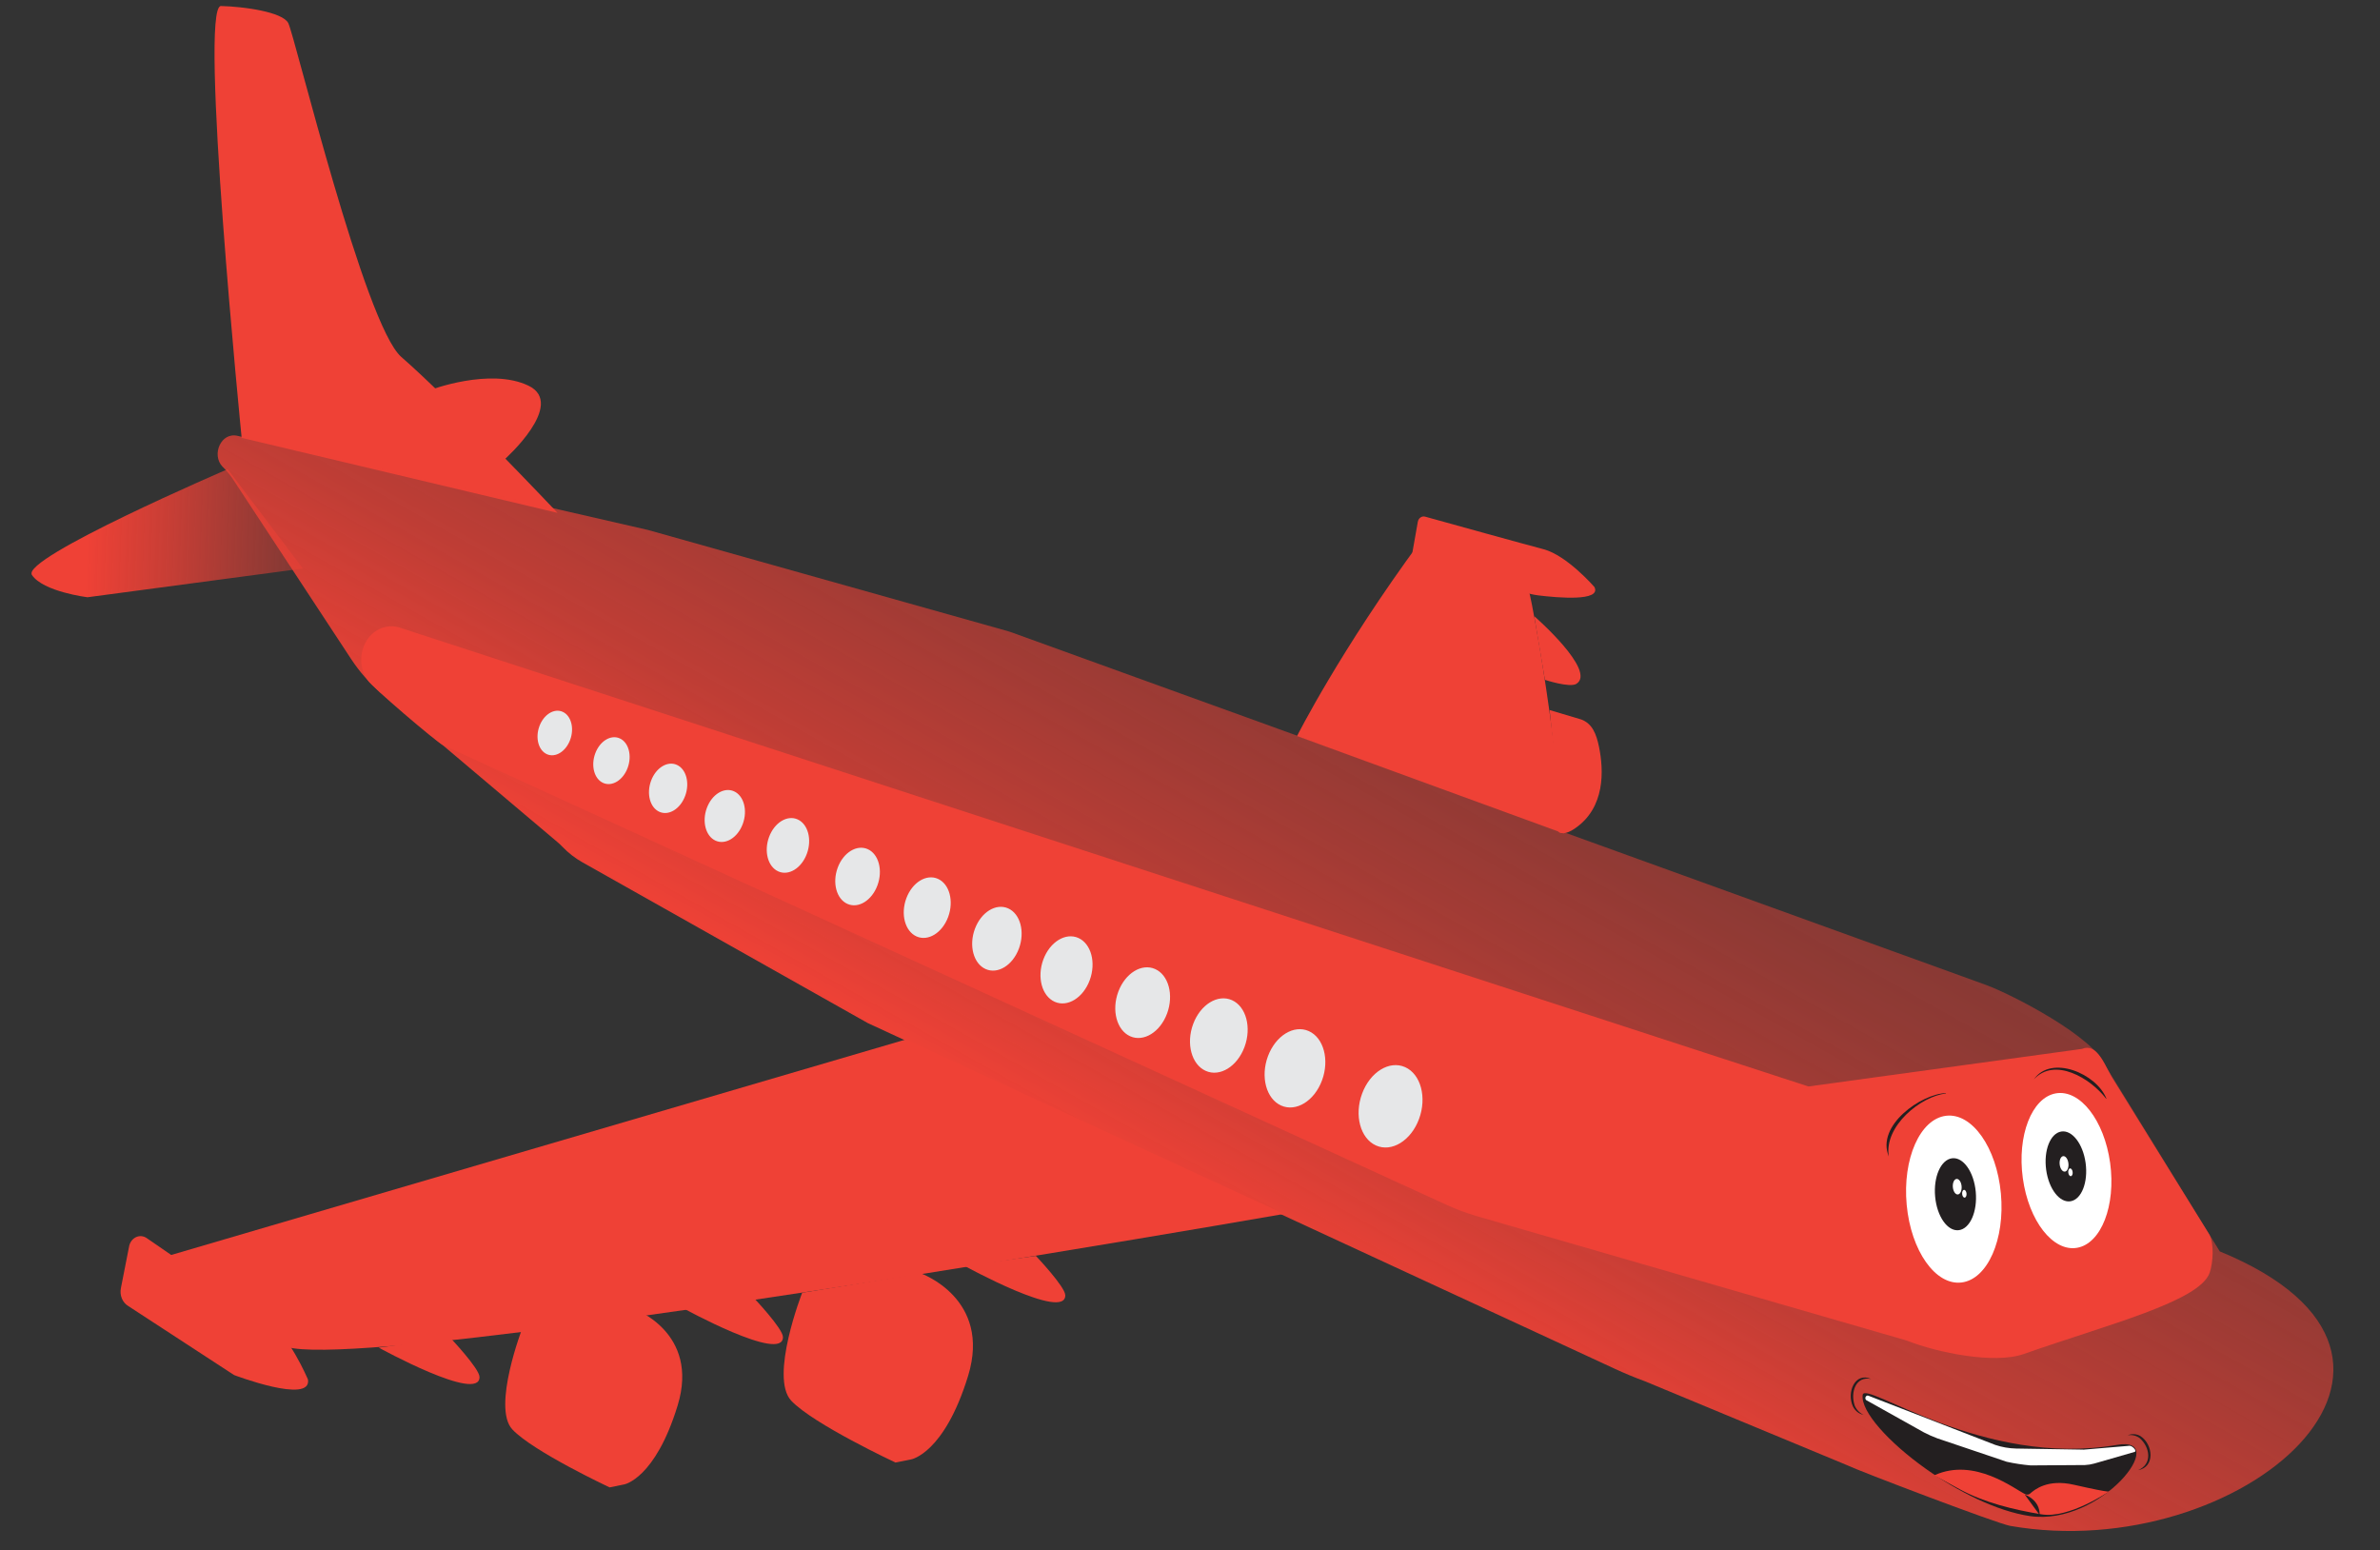 <svg width="370" height="241" viewBox="0 0 370 241" fill="none" xmlns="http://www.w3.org/2000/svg">
<rect x="0" y="0" width="370" height="241" fill="#333333" stroke="none"/>
<g clip-path="url(#clip0_88_2313)">
<path d="M47.093 88.376L13.601 92.841C13.601 92.841 6.707 91.99 4.961 89.375C3.215 86.761 35.395 72.937 35.395 72.937L47.093 88.376Z" fill="url(#paint0_linear_88_2313)"/>
<path d="M78.436 71.421C78.436 71.421 88.109 62.811 82.151 59.95C76.193 57.09 66.864 60.634 66.864 60.634L78.436 71.421Z" fill="url(#paint1_linear_88_2313)"/>
<path d="M37.567 68.063C37.567 68.063 30.875 0.858 34.353 0.936C37.831 1.013 43.933 1.847 44.819 3.595C45.836 5.583 56.672 50.52 62.385 55.484C70.028 62.12 86.677 79.725 86.677 79.725L37.567 68.063Z" fill="url(#paint2_linear_88_2313)"/>
<path d="M255.746 214.725L287.025 227.708C288.878 228.621 310.526 236.856 312.508 237.195C348.396 243.444 385.687 211.2 345.092 194.527L327.357 165.733C325.571 161.171 312.834 154.619 308.805 153.126L157.158 98.263C156.979 98.199 156.794 98.141 156.61 98.089L100.713 82.374L37.007 67.769C34.349 67.068 32.854 70.696 34.566 72.513C35.108 73.045 35.607 73.628 36.058 74.255L54.581 102.436C55.916 104.465 57.509 106.27 59.312 107.794L86.74 130.967C86.984 131.173 87.216 131.396 87.436 131.633C88.357 132.588 89.395 133.396 90.521 134.031L134.908 159.034L251.091 212.798C252.623 213.504 254.175 214.147 255.746 214.725Z" fill="url(#paint3_linear_88_2313)"/>
<path d="M245.054 106.31C248.309 104.319 238.512 95.776 238.512 95.776L240.176 105.68C240.176 105.68 244.006 106.937 245.054 106.31Z" fill="url(#paint4_linear_88_2313)"/>
<path d="M247.875 91.254C247.875 91.254 243.631 86.348 239.968 85.377C236.842 84.556 224.995 81.27 221.553 80.312C221.432 80.278 221.304 80.272 221.18 80.295C221.056 80.317 220.936 80.367 220.83 80.442C220.723 80.517 220.632 80.616 220.561 80.731C220.49 80.847 220.441 80.977 220.417 81.114L219.562 85.948L236.874 92.016C237.626 92.278 238.4 92.459 239.185 92.555C242.089 92.91 249.002 93.532 247.875 91.254Z" fill="url(#paint5_linear_88_2313)"/>
<path d="M240.906 110.377L245.816 111.838C247.539 112.472 248.175 114.108 248.578 116.063C249.334 119.719 249.593 125.566 244.807 128.802C243.438 129.727 242.835 129.488 242.835 129.488L240.906 110.377Z" fill="url(#paint6_linear_88_2313)"/>
<path d="M246.587 114.951C248.281 115.085 248.726 118.587 248.027 122.695C247.706 124.601 244.584 129.395 242.84 129.5C241.283 129.599 242.045 125.631 241.591 124.27C240.358 120.603 241.304 119.051 243.057 117.075C243.672 116.37 246.019 114.891 246.587 114.951Z" fill="url(#paint7_linear_88_2313)"/>
<path d="M220.838 84.139C208.325 101.126 201.64 114.42 201.64 114.42L243.092 129.56C243.092 129.56 241.541 111.602 238.173 94.077C237.828 92.261 237.321 89.622 235.765 88.966L220.838 84.139Z" fill="url(#paint8_linear_88_2313)"/>
<path d="M323.666 163.049C325.842 162.142 326.974 164.981 328.18 167.216C328.238 167.321 328.296 167.426 328.36 167.525L343.47 191.911C344.233 193.323 344.056 196.281 343.525 197.831C341.983 202.321 327.535 205.931 314.618 210.477C310.019 212.094 301.16 210.247 296.563 208.441C296.45 208.397 296.343 208.359 296.225 208.326L229.373 188.985C227.821 188.518 226.298 187.942 224.814 187.261L68.782 115.781C67.84 115.325 57.663 106.682 57.144 105.702C56.526 104.835 56.18 103.768 56.156 102.661C56.132 101.554 56.432 100.466 57.012 99.557C57.591 98.649 58.419 97.969 59.372 97.619C60.326 97.269 61.353 97.267 62.303 97.614L281.145 168.889" fill="url(#paint9_linear_88_2313)"/>
<path d="M220.603 173.949C221.852 170.585 220.883 166.974 218.44 165.883C215.997 164.792 213.005 166.634 211.756 169.997C210.508 173.36 211.476 176.971 213.919 178.063C216.362 179.154 219.355 177.312 220.603 173.949Z" fill="#E6E7E8"/>
<path d="M205.522 167.946C206.709 164.749 205.789 161.318 203.467 160.281C201.146 159.244 198.302 160.995 197.115 164.191C195.929 167.387 196.849 170.819 199.17 171.856C201.492 172.893 204.336 171.142 205.522 167.946Z" fill="#E6E7E8"/>
<path d="M193.475 162.751C194.602 159.716 193.728 156.457 191.523 155.472C189.318 154.488 186.617 156.15 185.49 159.185C184.363 162.22 185.237 165.479 187.443 166.464C189.648 167.449 192.349 165.787 193.475 162.751Z" fill="#E6E7E8"/>
<path d="M181.434 157.553C182.505 154.668 181.676 151.57 179.582 150.635C177.488 149.699 174.922 151.281 173.85 154.166C172.779 157.052 173.608 160.15 175.702 161.085C177.797 162.02 180.363 160.439 181.434 157.553Z" fill="#E6E7E8"/>
<path d="M169.409 152.374C170.426 149.635 169.636 146.694 167.645 145.804C165.655 144.915 163.216 146.415 162.199 149.154C161.182 151.894 161.972 154.835 163.963 155.724C165.954 156.614 168.392 155.114 169.409 152.374Z" fill="#E6E7E8"/>
<path d="M158.404 147.451C159.371 144.847 158.622 142.051 156.732 141.206C154.841 140.362 152.525 141.789 151.558 144.393C150.591 146.998 151.34 149.794 153.23 150.638C155.121 151.483 157.437 150.056 158.404 147.451Z" fill="#E6E7E8"/>
<path d="M147.401 142.542C148.319 140.069 147.608 137.414 145.813 136.613C144.017 135.811 141.818 137.165 140.9 139.638C139.982 142.111 140.693 144.765 142.489 145.567C144.284 146.369 146.484 145.014 147.401 142.542Z" fill="#E6E7E8"/>
<path d="M136.408 137.632C137.281 135.282 136.605 132.76 134.9 131.998C133.194 131.237 131.105 132.524 130.233 134.873C129.36 137.223 130.036 139.745 131.741 140.507C133.447 141.269 135.536 139.981 136.408 137.632Z" fill="#E6E7E8"/>
<path d="M125.432 132.727C126.261 130.494 125.618 128.098 123.998 127.374C122.377 126.65 120.391 127.873 119.562 130.105C118.734 132.338 119.376 134.734 120.997 135.458C122.617 136.182 124.603 134.959 125.432 132.727Z" fill="#E6E7E8"/>
<path d="M115.47 128.09C116.258 125.969 115.646 123.691 114.105 123.003C112.563 122.314 110.676 123.476 109.888 125.597C109.101 127.718 109.712 129.996 111.254 130.684C112.795 131.373 114.683 130.211 115.47 128.09Z" fill="#E6E7E8"/>
<path d="M106.514 123.727C107.263 121.711 106.684 119.548 105.222 118.895C103.76 118.242 101.968 119.346 101.219 121.362C100.471 123.378 101.05 125.541 102.512 126.194C103.974 126.847 105.766 125.743 106.514 123.727Z" fill="#E6E7E8"/>
<path d="M97.574 119.365C98.285 117.452 97.733 115.398 96.342 114.777C94.951 114.156 93.248 115.203 92.538 117.116C91.828 119.029 92.379 121.084 93.77 121.705C95.161 122.326 96.864 121.279 97.574 119.365Z" fill="#E6E7E8"/>
<path d="M88.638 115.011C89.313 113.191 88.791 111.239 87.472 110.649C86.152 110.06 84.535 111.057 83.86 112.877C83.184 114.696 83.707 116.649 85.026 117.238C86.345 117.827 87.962 116.83 88.638 115.011Z" fill="#E6E7E8"/>
<path d="M26.463 195.127L140.836 161.579L199.608 188.705C199.608 188.705 183.088 191.589 160.797 195.231C117.982 202.216 53.882 211.974 44.63 209.392L26.463 195.127Z" fill="url(#paint10_linear_88_2313)"/>
<path d="M165.61 201.337C165.667 205.431 149.939 196.776 149.939 196.776L161.041 195.228C161.041 195.228 165.59 200.014 165.61 201.337Z" fill="url(#paint11_linear_88_2313)"/>
<path d="M121.72 207.837C121.782 211.938 106.053 203.276 106.053 203.276L117.146 201.711C117.146 201.711 121.705 206.509 121.72 207.837Z" fill="url(#paint12_linear_88_2313)"/>
<path d="M74.546 214.045C74.608 218.145 58.879 209.484 58.879 209.484L69.981 207.936C69.981 207.936 74.53 212.728 74.546 214.045Z" fill="url(#paint13_linear_88_2313)"/>
<path d="M47.879 214.452C47.879 214.452 44.871 207.243 41.177 204.948C38.319 203.17 27.56 195.749 22.803 192.456C22.552 192.282 22.265 192.18 21.969 192.158C21.672 192.136 21.375 192.196 21.104 192.331C20.832 192.467 20.594 192.674 20.412 192.934C20.229 193.194 20.107 193.5 20.056 193.824L18.793 200.253C18.686 200.793 18.741 201.356 18.949 201.856C19.158 202.356 19.508 202.766 19.948 203.024L36.391 213.748C36.391 213.748 48.472 218.342 47.879 214.452Z" fill="url(#paint14_linear_88_2313)"/>
<path d="M124.708 200.955C124.708 200.955 119.582 214.098 123.011 217.74C126.441 221.381 139.209 227.345 139.209 227.345L141.65 226.859C141.65 226.859 146.793 225.965 150.499 213.893C154.204 201.821 143.134 197.938 143.134 197.938L124.708 200.955Z" fill="url(#paint15_linear_88_2313)"/>
<path d="M146.108 204.19C148.465 204.915 149.493 212.146 147.456 217.758C146.51 220.357 144.099 224.816 141.606 224.419C139.381 224.071 138.244 220.047 137.944 217.993C137.142 212.407 140.551 207.548 143.536 205.296C144.585 204.491 145.324 203.951 146.108 204.19Z" fill="url(#paint16_linear_88_2313)"/>
<path d="M81.245 206.349C81.245 206.349 76.445 218.771 79.649 222.198C82.853 225.626 94.769 231.21 94.769 231.21L97.044 230.747C97.044 230.747 101.855 229.887 105.345 218.488C108.835 207.09 98.496 203.444 98.496 203.444L81.245 206.349Z" fill="url(#paint17_linear_88_2313)"/>
<path d="M101.24 209.345C103.443 210.024 104.387 216.846 102.47 222.147C101.581 224.6 99.323 228.818 96.99 228.455C94.93 228.131 93.857 224.338 93.579 222.382C92.844 217.113 96.036 212.521 98.831 210.388C99.816 209.633 100.507 209.125 101.24 209.345Z" fill="url(#paint18_linear_88_2313)"/>
<path d="M329.961 171.314C331.756 176.935 340.793 187.209 339.099 193.073C337.405 198.937 321.988 203.875 315.317 206.541C301.943 211.843 292.66 202.815 289.059 191.577C285.458 180.34 278.571 176.061 291.94 170.759C305.308 165.457 326.376 160.072 329.961 171.314Z" fill="url(#paint19_linear_88_2313)"/>
<path d="M304.943 199.359C308.987 198.869 311.728 192.671 311.063 185.515C310.399 178.359 306.582 172.955 302.538 173.445C298.493 173.934 295.753 180.132 296.418 187.288C297.082 194.444 300.899 199.849 304.943 199.359Z" fill="white"/>
<path d="M304.517 191.228C306.26 191.017 307.441 188.344 307.155 185.257C306.868 182.171 305.223 179.839 303.479 180.051C301.736 180.262 300.555 182.935 300.841 186.021C301.128 189.108 302.773 191.439 304.517 191.228Z" fill="#231F20"/>
<path d="M304.386 185.674C304.762 185.629 305.016 185.052 304.955 184.387C304.893 183.721 304.539 183.218 304.164 183.263C303.789 183.308 303.534 183.884 303.595 184.55C303.657 185.216 304.011 185.719 304.386 185.674Z" fill="white"/>
<path d="M305.436 186.169C305.624 186.146 305.751 185.858 305.72 185.525C305.689 185.192 305.512 184.941 305.324 184.964C305.137 184.986 305.01 185.275 305.04 185.608C305.071 185.94 305.249 186.192 305.436 186.169Z" fill="white"/>
<path d="M293.645 179.794C291.596 174.925 298.74 170.027 302.519 169.92L302.517 169.977C298.623 170.412 292.85 175.055 293.64 179.794L293.645 179.794Z" fill="#231F20"/>
<path d="M322.912 193.966C326.66 193.308 328.958 187.4 328.046 180.771C327.133 174.142 323.354 169.302 319.606 169.961C315.858 170.619 313.56 176.527 314.473 183.156C315.386 189.785 319.164 194.625 322.912 193.966Z" fill="white"/>
<path d="M321.914 186.731C323.607 186.434 324.646 183.768 324.234 180.776C323.822 177.784 322.116 175.6 320.423 175.898C318.729 176.195 317.691 178.862 318.103 181.853C318.515 184.845 320.221 187.029 321.914 186.731Z" fill="#231F20"/>
<path d="M321.029 182.124C321.403 182.065 321.64 181.48 321.558 180.817C321.477 180.154 321.108 179.665 320.734 179.723C320.36 179.782 320.123 180.368 320.204 181.03C320.285 181.693 320.655 182.183 321.029 182.124Z" fill="white"/>
<path d="M321.951 182.83C322.138 182.8 322.257 182.508 322.216 182.176C322.176 181.845 321.991 181.6 321.804 181.629C321.617 181.659 321.499 181.951 321.539 182.283C321.58 182.614 321.765 182.859 321.951 182.83Z" fill="white"/>
<path d="M316.19 167.782C318.886 163.9 325.959 166.88 327.478 170.803L327.431 170.801C325.001 167.613 319.422 164.262 316.19 167.782Z" fill="#231F20"/>
<path d="M329.128 224.601C337.586 223.126 326.649 237.266 315.576 235.672C310.465 234.919 304.404 231.889 299.422 228.341C293.607 224.215 289.256 219.396 289.574 216.843C289.871 214.461 308.278 228.225 329.128 224.601Z" fill="#231F20"/>
<path d="M290.895 214.36C288.504 213.863 287.632 216.396 288.34 218.511C288.624 219.157 289.115 219.664 289.719 219.933C289.376 219.868 289.052 219.72 288.768 219.5C288.484 219.28 288.247 218.994 288.075 218.661C287.03 216.438 288.381 213.229 290.895 214.36Z" fill="#231F20"/>
<path d="M332.391 228.534C334.678 227.584 334.233 224.93 332.63 223.54C332.082 223.151 331.422 222.999 330.775 223.114C331.1 222.973 331.449 222.913 331.796 222.937C332.143 222.962 332.481 223.069 332.785 223.253C334.728 224.547 335.081 228.051 332.391 228.534Z" fill="#231F20"/>
<path d="M300.755 229.315C306.987 226.496 313.217 231.502 314.862 232.276C314.984 232.334 315.118 232.354 315.25 232.335C315.382 232.315 315.507 232.256 315.612 232.165C316.307 231.56 318.314 229.868 322.393 230.796C328.764 232.246 327.925 231.805 327.925 231.805C327.925 231.805 321.676 236.123 317.352 235.397C313.027 234.672 308.502 233.59 304.615 231.478L300.744 229.344L300.755 229.315Z" fill="url(#paint20_linear_88_2313)"/>
<path d="M314.777 232.336C314.777 232.336 317.138 233.095 317.089 235.503Z" fill="#231F20"/>
<path d="M290.136 217.652L298.069 222.088C299.399 222.887 300.809 223.513 302.271 223.954L311.964 227.227C313.19 227.498 314.431 227.687 315.678 227.794L324.128 227.738C324.618 227.715 325.105 227.636 325.581 227.503L331.86 225.693C332.27 225.53 331.49 224.724 331.054 224.743L323.943 225.344C323.865 225.347 323.787 225.345 323.71 225.336L313.425 225.173C312.324 225.149 311.233 224.959 310.182 224.606L290.451 216.954C290.37 216.927 290.283 216.933 290.206 216.97C290.128 217.008 290.065 217.074 290.027 217.158C289.99 217.242 289.98 217.337 290 217.428C290.02 217.518 290.068 217.598 290.136 217.652V217.652Z" fill="white"/>
</g>
<defs>
<linearGradient id="paint0_linear_88_2313" x1="5.152" y1="82.205" x2="47.274" y2="83.695" gradientUnits="userSpaceOnUse">
<stop offset="0.2" stop-color="#EF4136"/>
<stop offset="0.5" stop-color="#EF4136" stop-opacity="0.79"/>
<stop offset="1" stop-color="#EF4136" stop-opacity="0.4"/>
</linearGradient>
<linearGradient id="paint1_linear_88_2313" x1="2154.32" y1="1841.14" x2="2731.7" y2="1861.57" gradientUnits="userSpaceOnUse">
<stop offset="0.2" stop-color="#EF4136"/>
<stop offset="0.5" stop-color="#EF4136" stop-opacity="0.79"/>
<stop offset="1" stop-color="#EF4136" stop-opacity="0.4"/>
</linearGradient>
<linearGradient id="paint2_linear_88_2313" x1="3691.94" y1="6454.09" x2="8471.76" y2="12034.1" gradientUnits="userSpaceOnUse">
<stop offset="0.2" stop-color="#EF4136"/>
<stop offset="0.5" stop-color="#EF4136" stop-opacity="0.79"/>
<stop offset="1" stop-color="#EF4136" stop-opacity="0.4"/>
</linearGradient>
<linearGradient id="paint3_linear_88_2313" x1="155.974" y1="233.782" x2="241.124" y2="82.41" gradientUnits="userSpaceOnUse">
<stop offset="0.31" stop-color="#EF4136"/>
<stop offset="0.35" stop-color="#EF4136" stop-opacity="0.95"/>
<stop offset="0.5" stop-color="#EF4136" stop-opacity="0.75"/>
<stop offset="0.65" stop-color="#EF4136" stop-opacity="0.6"/>
<stop offset="0.78" stop-color="#EF4136" stop-opacity="0.49"/>
<stop offset="0.9" stop-color="#EF4136" stop-opacity="0.42"/>
<stop offset="1" stop-color="#EF4136" stop-opacity="0.4"/>
</linearGradient>
<linearGradient id="paint4_linear_88_2313" x1="3615.92" y1="2203.75" x2="3725.43" y2="2207.62" gradientUnits="userSpaceOnUse">
<stop offset="0.2" stop-color="#EF4136"/>
<stop offset="0.5" stop-color="#EF4136" stop-opacity="0.79"/>
<stop offset="1" stop-color="#EF4136" stop-opacity="0.4"/>
</linearGradient>
<linearGradient id="paint5_linear_88_2313" x1="13231.9" y1="1931.23" x2="13109.5" y2="3132.38" gradientUnits="userSpaceOnUse">
<stop offset="0.2" stop-color="#EF4136"/>
<stop offset="0.5" stop-color="#EF4136" stop-opacity="0.79"/>
<stop offset="1" stop-color="#EF4136" stop-opacity="0.4"/>
</linearGradient>
<linearGradient id="paint6_linear_88_2313" x1="4003.02" y1="4475.78" x2="4140.6" y2="4480.65" gradientUnits="userSpaceOnUse">
<stop offset="0.2" stop-color="#EF4136"/>
<stop offset="0.5" stop-color="#EF4136" stop-opacity="0.79"/>
<stop offset="1" stop-color="#EF4136" stop-opacity="0.4"/>
</linearGradient>
<linearGradient id="paint7_linear_88_2313" x1="3489.45" y1="3546.02" x2="3590.84" y2="3549.61" gradientUnits="userSpaceOnUse">
<stop offset="0.2" stop-color="#EF4136"/>
<stop offset="0.5" stop-color="#EF4136" stop-opacity="0.79"/>
<stop offset="1" stop-color="#EF4136" stop-opacity="0.4"/>
</linearGradient>
<linearGradient id="paint8_linear_88_2313" x1="16167.8" y1="9563.83" x2="19567.5" y2="9684.09" gradientUnits="userSpaceOnUse">
<stop offset="0.2" stop-color="#EF4136"/>
<stop offset="0.5" stop-color="#EF4136" stop-opacity="0.79"/>
<stop offset="1" stop-color="#EF4136" stop-opacity="0.4"/>
</linearGradient>
<linearGradient id="paint9_linear_88_2313" x1="29961.5" y1="31105.8" x2="193349" y2="36885.3" gradientUnits="userSpaceOnUse">
<stop offset="0.2" stop-color="#EF4136"/>
<stop offset="0.5" stop-color="#EF4136" stop-opacity="0.79"/>
<stop offset="1" stop-color="#EF4136" stop-opacity="0.4"/>
</linearGradient>
<linearGradient id="paint10_linear_88_2313" x1="8976.43" y1="18288.5" x2="66637.9" y2="20328.2" gradientUnits="userSpaceOnUse">
<stop offset="0.2" stop-color="#EF4136"/>
<stop offset="0.5" stop-color="#EF4136" stop-opacity="0.79"/>
<stop offset="1" stop-color="#EF4136" stop-opacity="0.4"/>
</linearGradient>
<linearGradient id="paint11_linear_88_2313" x1="4707.74" y1="2946.32" x2="5191.2" y2="2963.42" gradientUnits="userSpaceOnUse">
<stop offset="0.2" stop-color="#EF4136"/>
<stop offset="0.5" stop-color="#EF4136" stop-opacity="0.79"/>
<stop offset="1" stop-color="#EF4136" stop-opacity="0.4"/>
</linearGradient>
<linearGradient id="paint12_linear_88_2313" x1="3325.98" y1="3012.68" x2="3809.28" y2="3029.78" gradientUnits="userSpaceOnUse">
<stop offset="0.2" stop-color="#EF4136"/>
<stop offset="0.5" stop-color="#EF4136" stop-opacity="0.79"/>
<stop offset="1" stop-color="#EF4136" stop-opacity="0.4"/>
</linearGradient>
<linearGradient id="paint13_linear_88_2313" x1="1842.26" y1="3059.47" x2="2325.56" y2="3076.57" gradientUnits="userSpaceOnUse">
<stop offset="0.2" stop-color="#EF4136"/>
<stop offset="0.5" stop-color="#EF4136" stop-opacity="0.79"/>
<stop offset="1" stop-color="#EF4136" stop-opacity="0.4"/>
</linearGradient>
<linearGradient id="paint14_linear_88_2313" x1="2462.33" y1="8259.17" x2="1569.74" y2="10006.3" gradientUnits="userSpaceOnUse">
<stop offset="0.2" stop-color="#EF4136"/>
<stop offset="0.5" stop-color="#EF4136" stop-opacity="0.79"/>
<stop offset="1" stop-color="#EF4136" stop-opacity="0.4"/>
</linearGradient>
<linearGradient id="paint15_linear_88_2313" x1="6760.94" y1="11960.3" x2="8414.96" y2="12018.8" gradientUnits="userSpaceOnUse">
<stop offset="0.2" stop-color="#EF4136"/>
<stop offset="0.5" stop-color="#EF4136" stop-opacity="0.79"/>
<stop offset="1" stop-color="#EF4136" stop-opacity="0.4"/>
</linearGradient>
<linearGradient id="paint16_linear_88_2313" x1="2722.67" y1="8329.32" x2="2937.75" y2="8336.93" gradientUnits="userSpaceOnUse">
<stop offset="0.2" stop-color="#EF4136"/>
<stop offset="0.5" stop-color="#EF4136" stop-opacity="0.79"/>
<stop offset="1" stop-color="#EF4136" stop-opacity="0.4"/>
</linearGradient>
<linearGradient id="paint17_linear_88_2313" x1="3993.22" y1="11531.7" x2="5438.65" y2="11582.9" gradientUnits="userSpaceOnUse">
<stop offset="0.2" stop-color="#EF4136"/>
<stop offset="0.5" stop-color="#EF4136" stop-opacity="0.79"/>
<stop offset="1" stop-color="#EF4136" stop-opacity="0.4"/>
</linearGradient>
<linearGradient id="paint18_linear_88_2313" x1="1659.33" y1="8061.37" x2="1847.48" y2="8068.03" gradientUnits="userSpaceOnUse">
<stop offset="0.2" stop-color="#EF4136"/>
<stop offset="0.5" stop-color="#EF4136" stop-opacity="0.79"/>
<stop offset="1" stop-color="#EF4136" stop-opacity="0.4"/>
</linearGradient>
<linearGradient id="paint19_linear_88_2313" x1="28243.7" y1="8326.22" x2="33275.1" y2="6713.44" gradientUnits="userSpaceOnUse">
<stop offset="0.2" stop-color="#EF4136"/>
<stop offset="0.5" stop-color="#EF4136" stop-opacity="0.79"/>
<stop offset="1" stop-color="#EF4136" stop-opacity="0.4"/>
</linearGradient>
<linearGradient id="paint20_linear_88_2313" x1="15406.8" y1="6377.48" x2="16817.7" y2="6635.97" gradientUnits="userSpaceOnUse">
<stop offset="0.2" stop-color="#EF4136"/>
<stop offset="0.5" stop-color="#EF4136" stop-opacity="0.79"/>
<stop offset="1" stop-color="#EF4136" stop-opacity="0.4"/>
</linearGradient>
<clipPath id="clip0_88_2313">
<rect width="362" height="228" fill="white" transform="translate(8.06) rotate(2.026)"/>
</clipPath>
</defs>
</svg>
